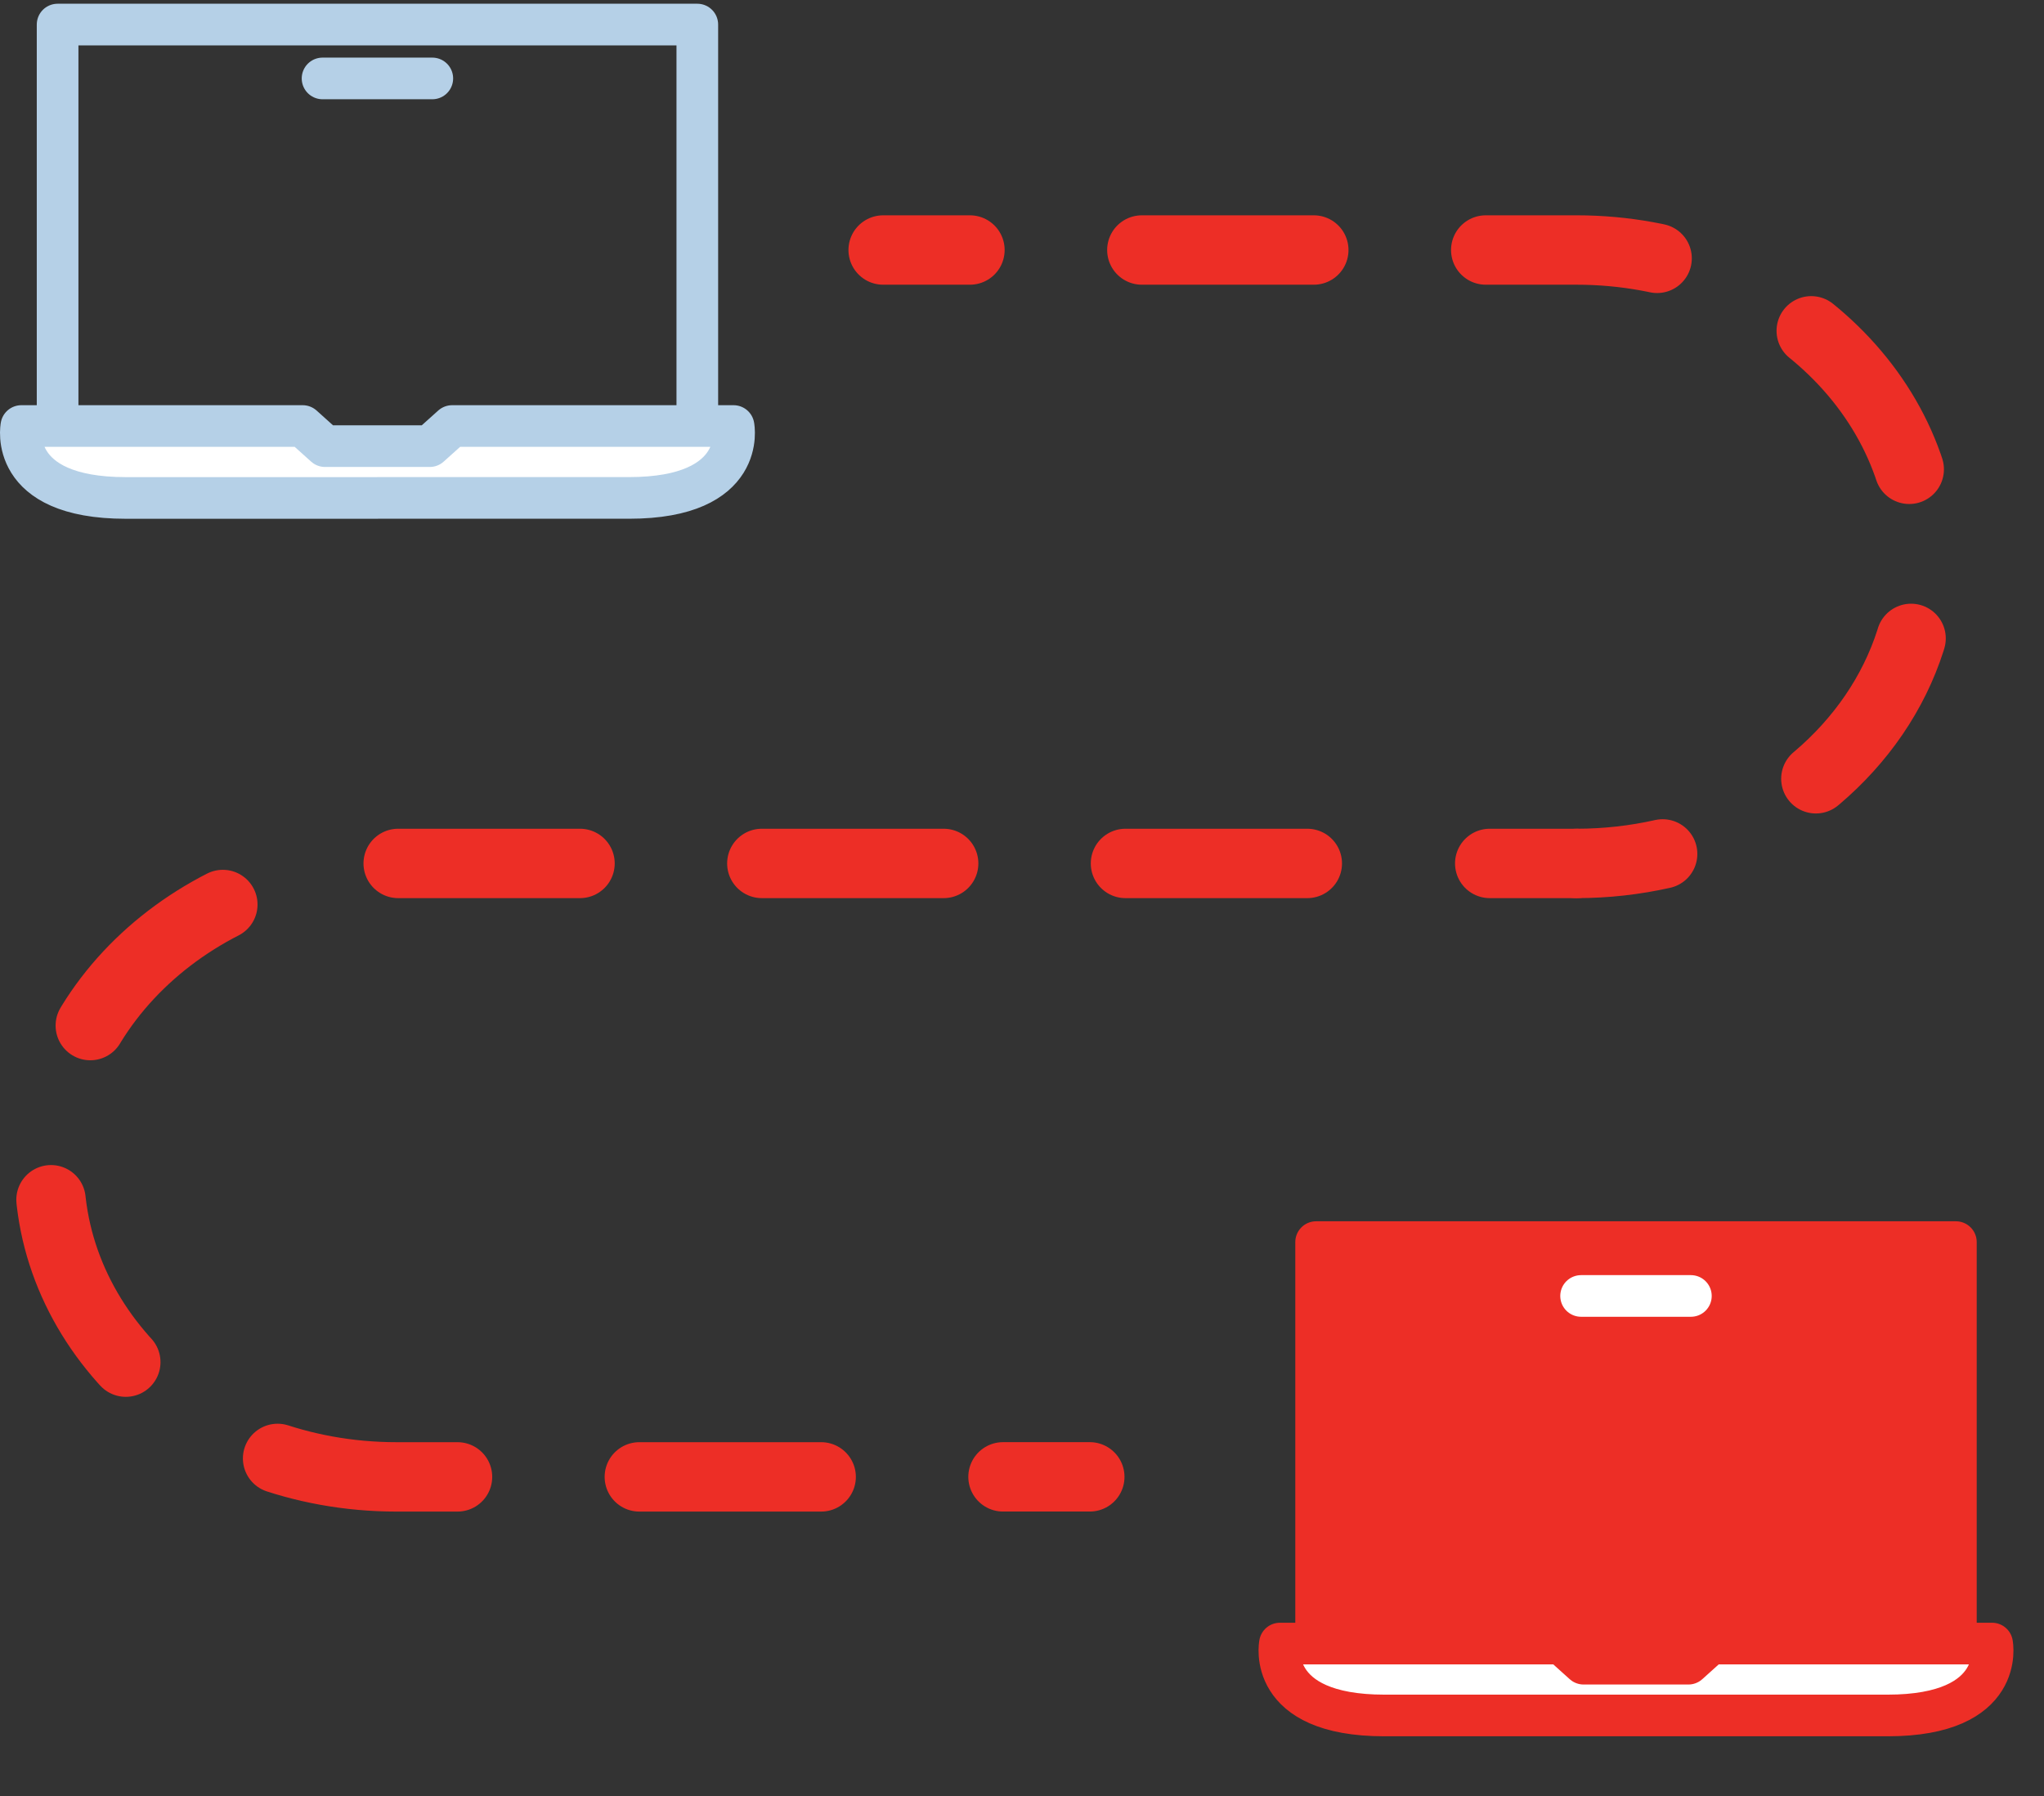 <svg width="66" height="58" viewBox="0 0 66 58" xmlns="http://www.w3.org/2000/svg"><rect x="0" y="0" width="66" height="58" fill="#333333" stroke="none"/><g fill="none" fill-rule="evenodd"><path stroke="#ED2E26" stroke-width="2.241" stroke-linecap="round" stroke-linejoin="round" d="M28.517 8.074h2.802"/><path d="M36.87 8.074h14.034c6.19 0 11.207 4.434 11.207 9.904 0 3.741-2.345 6.997-5.806 8.682" stroke="#ED2E26" stroke-width="2.241" stroke-linecap="round" stroke-linejoin="round" stroke-dasharray="5.552,5.552"/><path d="M53.686 27.577c-.89.2-1.821.307-2.78.307M35.189 47.694h-2.802" stroke="#ED2E26" stroke-width="2.241" stroke-linecap="round" stroke-linejoin="round"/><path d="M26.515 47.695H12.802c-6.191 0-11.207-4.435-11.207-9.905 0-5.471 5.016-9.906 11.207-9.906h32.366" stroke="#ED2E26" stroke-width="2.241" stroke-linecap="round" stroke-linejoin="round" stroke-dasharray="5.871,5.871"/><path stroke="#ED2E26" stroke-width="2.241" stroke-linecap="round" stroke-linejoin="round" d="M48.103 27.884h2.802"/><path d="M1.86 13.759V.793h20.656V13.76"/><path stroke="#B5D0E7" stroke-width="1.345" stroke-linecap="round" stroke-linejoin="round" d="M1.86 13.759V.793h20.656V13.76M10.415 2.533h3.544"/><path d="M12.187 16.08h8.124c3.835 0 3.375-2.322 3.375-2.322H14.6l-.724.65h-3.38l-.723-.65H.69s-.462 2.323 3.373 2.323h8.124z" fill="#FFF"/><path d="M12.187 16.08h8.124c3.835 0 3.375-2.322 3.375-2.322H14.6l-.724.65h-3.38l-.723-.65H.69s-.462 2.323 3.373 2.323h8.124z" stroke="#B5D0E7" stroke-width="1.345" stroke-linecap="round" stroke-linejoin="round"/><path fill="#ED2E26" d="M42.497 53.078V40.113h20.658v12.965"/><path stroke="#ED2E26" stroke-width="1.345" stroke-linecap="round" stroke-linejoin="round" d="M42.497 53.078V40.113h20.658v12.965"/><path stroke="#FFF" stroke-width="1.345" stroke-linecap="round" stroke-linejoin="round" d="M51.053 41.852h3.545"/><path d="M52.825 55.4h8.124c3.836 0 3.375-2.322 3.375-2.322h-9.085l-.722.65H51.135l-.722-.65h-9.085s-.461 2.322 3.375 2.322h8.122z" fill="#FFF"/><path d="M52.825 55.4h8.124c3.836 0 3.375-2.322 3.375-2.322h-9.085l-.722.65H51.135l-.722-.65h-9.085s-.461 2.322 3.375 2.322h8.122z" stroke="#ED2E26" stroke-width="1.345" stroke-linecap="round" stroke-linejoin="round"/></g></svg>